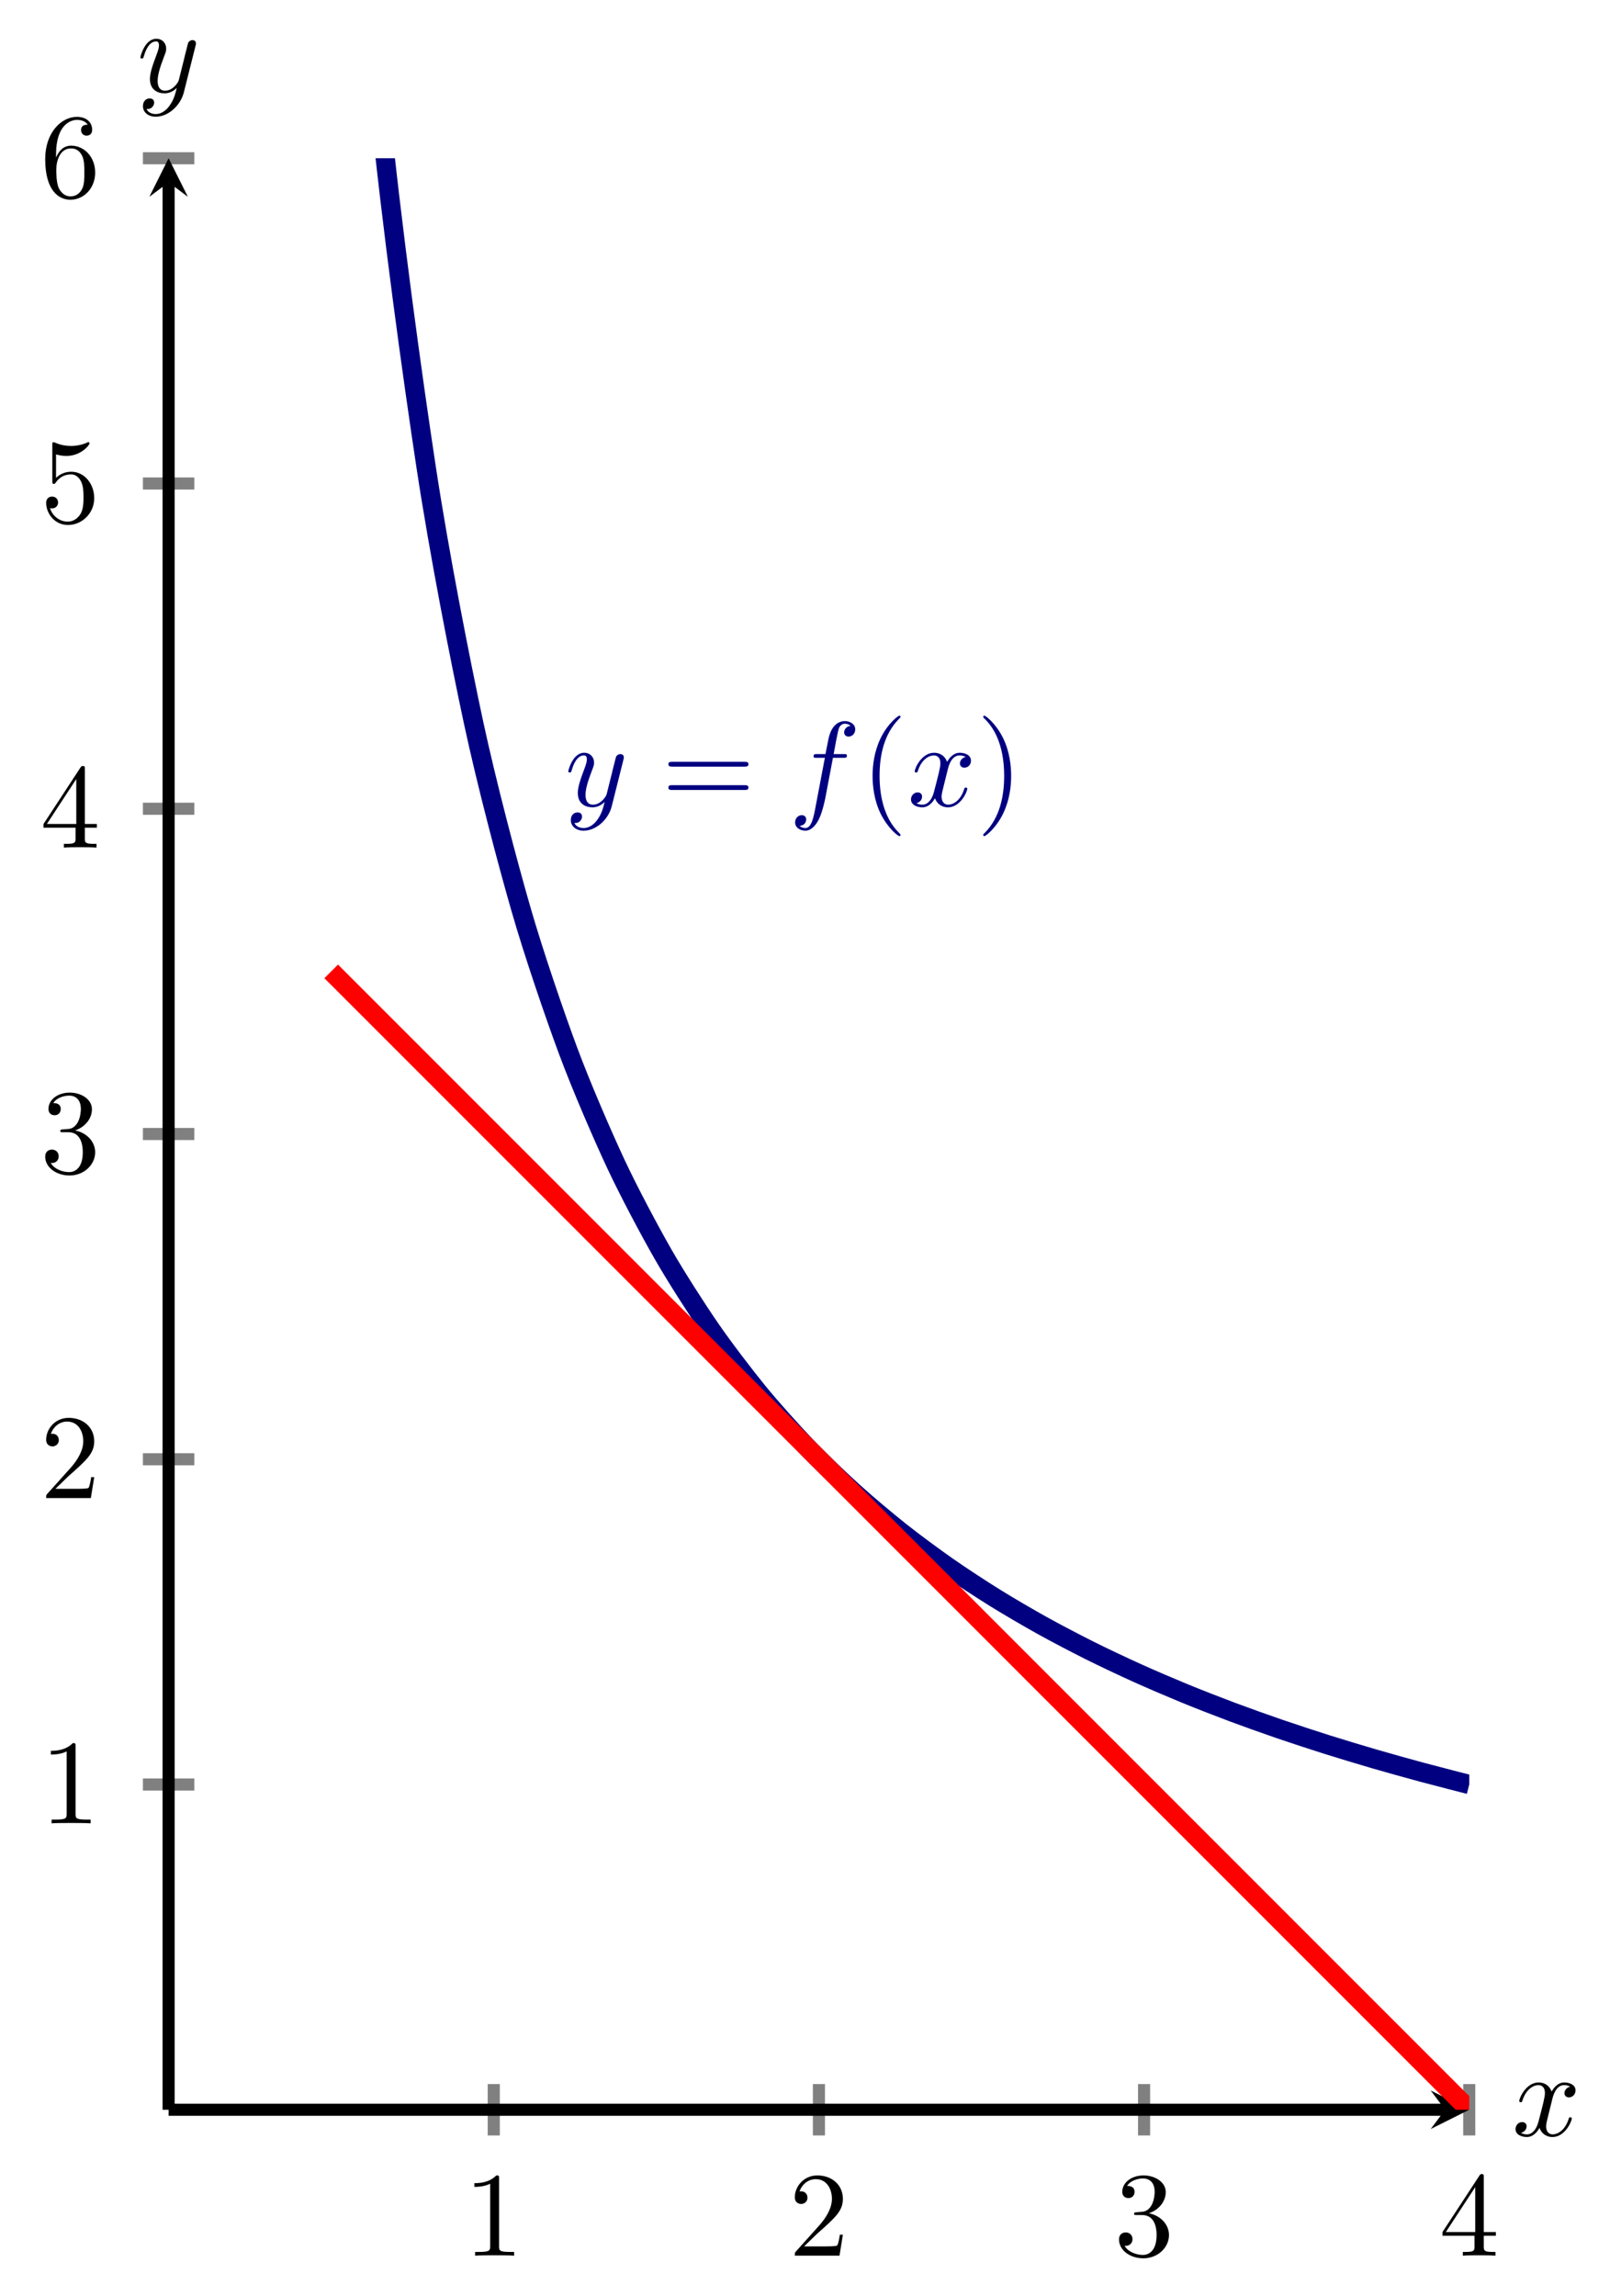 <?xml version="1.0" encoding="UTF-8" standalone="no"?>
<!DOCTYPE svg PUBLIC "-//W3C//DTD SVG 1.1//EN" "http://www.w3.org/Graphics/SVG/1.1/DTD/svg11.dtd">
<svg xmlns="http://www.w3.org/2000/svg" xmlns:xlink="http://www.w3.org/1999/xlink" version="1.1" width="134.096pt" height="189.865pt" viewBox="0 0 134.096 189.865">
<path transform="matrix(1,0,0,-1,13.948,174.478)" stroke-width="1" stroke-linecap="butt" stroke-miterlimit="10" stroke-linejoin="miter" fill="none" stroke="#808080" d="M 26.898 -2.126 L 26.898 2.126 M 53.797 -2.126 L 53.797 2.126 M 80.695 -2.126 L 80.695 2.126 M 107.594 -2.126 L 107.594 2.126 "/>
<path transform="matrix(1,0,0,-1,13.948,174.478)" stroke-width="1" stroke-linecap="butt" stroke-miterlimit="10" stroke-linejoin="miter" fill="none" stroke="#808080" d="M -2.126 26.898 L 2.126 26.898 M -2.126 53.797 L 2.126 53.797 M -2.126 80.695 L 2.126 80.695 M -2.126 107.594 L 2.126 107.594 M -2.126 134.492 L 2.126 134.492 M -2.126 161.39 L 2.126 161.39 "/>
<path transform="matrix(1,0,0,-1,13.948,174.478)" stroke-width="1" stroke-linecap="butt" stroke-miterlimit="10" stroke-linejoin="miter" fill="none" stroke="#000000" d="M 0 0 L 105.601 0 "/>
<path transform="matrix(1,0,0,-1,119.549,174.478)" d="M 1.993 0 L -1.196 1.594 L 0 0 L -1.196 -1.594 "/>
<path transform="matrix(1,0,0,-1,13.948,174.478)" stroke-width="1" stroke-linecap="butt" stroke-miterlimit="10" stroke-linejoin="miter" fill="none" stroke="#000000" d="M 0 0 L 0 159.398 "/>
<path transform="matrix(0,-1,-1,-0,13.948,15.08)" d="M 1.993 0 L -1.196 1.594 L 0 0 L -1.196 -1.594 "/>
<symbol id="font_0_3">
<path d="M .205 .64 C .205 .664 .205 .666 .182 .666 C .12 .602 .032 .602 0 .602 L 0 .571 C .02 .571 .079 .571 .131 .597 L .131 .079 C .131 .043 .128 .031 .038 .031 L .006 .031 L .006 0 C .041 .003 .128 .003 .168 .003 C .208 .003 .295 .003 .33 0 L .33 .031 L .298 .031 C .208 .031 .205 .042 .205 .079 L .205 .64 Z "/>
</symbol>
<use xlink:href="#font_0_3" transform="matrix(9.963,0,0,-9.963,39.242,186.544)"/>
<symbol id="font_0_4">
<path d="M .077 .077 L .183 .18 C .339 .318 .399 .372 .399 .472 C .399 .586 .309 .666 .187 .666 C .074 .666 0 .574 0 .485 C 0 .429 .05 .429 .053 .429 C .07 .429 .105 .441 .105 .482 C .105 .508 .087 .534 .052 .534 C .044 .534 .042 .534 .039 .533 C .062 .598 .116 .635 .174 .635 C .265 .635 .308 .554 .308 .472 C .308 .392 .258 .313 .203 .251 L .011 .037 C 0 .026 0 .024 0 0 L .371 0 L .399 .174 L .374 .174 C .369 .144 .362 .1 .352 .085 C .345 .077 .279 .077 .257 .077 L .077 .077 Z "/>
</symbol>
<use xlink:href="#font_0_4" transform="matrix(9.963,0,0,-9.963,65.751,186.544)"/>
<symbol id="font_0_5">
<path d="M .248 .374 C .33 .401 .388 .471 .388 .55 C .388 .632 .3 .688 .204 .688 C .103 .688 .027 .628 .027 .552 C .027 .519 .049 .5 .078 .5 C .109 .5 .129 .522 .129 .551 C .129 .601 .082 .601 .067 .601 C .098 .65 .164 .663 .2 .663 C .241 .663 .296 .641 .296 .551 C .296 .539 .294 .481 .268 .437 C .238 .389 .204 .386 .179 .385 C .171 .384 .147 .382 .14 .382 C .132 .381 .125 .38 .125 .37 C .125 .359 .132 .359 .149 .359 L .193 .359 C .275 .359 .312 .291 .312 .193 C .312 .057 .243 .028 .199 .028 C .156 .028 .081 .045 .046 .104 C .081 .099 .112 .121 .112 .159 C .112 .195 .085 .215 .056 .215 C .032 .215 0 .201 0 .157 C 0 .066 .093 0 .202 0 C .324 0 .415 .091 .415 .193 C .415 .275 .352 .353 .248 .374 Z "/>
</symbol>
<use xlink:href="#font_0_5" transform="matrix(9.963,0,0,-9.963,92.569,186.763)"/>
<symbol id="font_0_6">
<path d="M .266 .165 L .266 .078 C .266 .042 .264 .031 .19 .031 L .169 .031 L .169 0 C .21 .003 .262 .003 .304 .003 C .346 .003 .399 .003 .44 0 L .44 .031 L .419 .031 C .345 .031 .343 .042 .343 .078 L .343 .165 L .443 .165 L .443 .196 L .343 .196 L .343 .651 C .343 .671 .343 .677 .327 .677 C .318 .677 .315 .677 .307 .665 L 0 .196 L 0 .165 L .266 .165 M .272 .196 L .028 .196 L .272 .569 L .272 .196 Z "/>
</symbol>
<use xlink:href="#font_0_6" transform="matrix(9.963,0,0,-9.963,119.328,186.544)"/>
<use xlink:href="#font_0_3" transform="matrix(9.963,0,0,-9.963,4.208,150.79)"/>
<use xlink:href="#font_0_4" transform="matrix(9.963,0,0,-9.963,3.819,123.892)"/>
<use xlink:href="#font_0_5" transform="matrix(9.963,0,0,-9.963,3.739,97.213)"/>
<use xlink:href="#font_0_6" transform="matrix(9.963,0,0,-9.963,3.6,70.096)"/>
<symbol id="font_0_7">
<path d="M .399 .223 C .399 .342 .317 .442 .209 .442 C .161 .442 .118 .426 .082 .391 L .082 .586 C .102 .58 .135 .573 .167 .573 C .29 .573 .36 .664 .36 .677 C .36 .683 .357 .688 .35 .688 C .349 .688 .347 .688 .342 .685 C .322 .676 .273 .656 .206 .656 C .166 .656 .12 .663 .073 .684 C .065 .687 .063 .687 .061 .687 C .051 .687 .051 .679 .051 .663 L .051 .367 C .051 .349 .051 .341 .065 .341 C .072 .341 .074 .344 .078 .35 C .089 .366 .126 .42 .207 .42 C .259 .42 .284 .374 .292 .356 C .308 .319 .31 .28 .31 .23 C .31 .195 .31 .135 .286 .093 C .262 .054 .225 .028 .179 .028 C .106 .028 .049 .081 .032 .14 C .035 .139 .038 .138 .049 .138 C .082 .138 .099 .163 .099 .187 C .099 .211 .082 .236 .049 .236 C .035 .236 0 .229 0 .183 C 0 .097 .069 0 .181 0 C .297 0 .399 .096 .399 .223 Z "/>
</symbol>
<use xlink:href="#font_0_7" transform="matrix(9.963,0,0,-9.963,3.819,43.417)"/>
<symbol id="font_0_8">
<path d="M .09 .35 L .09 .374 C .09 .627 .214 .663 .265 .663 C .289 .663 .331 .657 .353 .623 C .338 .623 .298 .623 .298 .578 C .298 .547 .322 .532 .344 .532 C .36 .532 .39 .541 .39 .58 C .39 .64 .346 .688 .263 .688 C .135 .688 0 .559 0 .338 C 0 .071 .116 0 .209 0 C .32 0 .415 .094 .415 .226 C .415 .353 .326 .449 .215 .449 C .147 .449 .11 .398 .09 .35 M .209 .028 C .146 .028 .116 .088 .11 .103 C .092 .15 .092 .23 .092 .248 C .092 .326 .124 .426 .214 .426 C .23 .426 .276 .426 .307 .364 C .325 .327 .325 .276 .325 .227 C .325 .179 .325 .129 .308 .093 C .278 .033 .232 .028 .209 .028 Z "/>
</symbol>
<use xlink:href="#font_0_8" transform="matrix(9.963,0,0,-9.963,3.739,16.519)"/>
<clipPath id="cp1">
<path transform="matrix(1,0,0,-1,13.948,174.478)" d="M 0 0 L 107.594 0 L 107.594 161.39 L 0 161.39 Z "/>
</clipPath>
<g clip-path="url(#cp1)">
<path transform="matrix(1,0,0,-1,13.948,174.478)" stroke-width="1.594" stroke-linecap="butt" stroke-miterlimit="10" stroke-linejoin="miter" fill="none" stroke="#000080" d="M 13.449 215.184 C 13.449 215.184 16.283 177.595 17.372 166.595 C 18.46 155.595 20.206 143.098 21.295 135.907 C 22.383 128.716 24.129 119.844 25.217 114.767 C 26.306 109.691 28.051 103.096 29.14 99.317 C 30.228 95.538 31.974 90.457 33.063 87.534 C 34.151 84.61 35.897 80.579 36.985 78.25 C 38.074 75.921 39.819 72.646 40.908 70.746 C 41.996 68.847 43.742 66.136 44.831 64.556 C 45.919 62.977 47.665 60.696 48.753 59.362 C 49.842 58.028 51.587 56.083 52.676 54.942 C 53.764 53.8 55.51 52.122 56.599 51.134 C 57.687 50.145 59.433 48.683 60.521 47.819 C 61.61 46.955 63.355 45.67 64.444 44.909 C 65.532 44.147 67.278 43.008 68.367 42.332 C 69.455 41.656 71.201 40.639 72.289 40.035 C 73.378 39.43 75.123 38.518 76.212 37.974 C 77.3 37.43 79.046 36.607 80.135 36.116 C 81.223 35.624 82.969 34.877 84.057 34.43 C 85.146 33.983 86.891 33.303 87.98 32.895 C 89.068 32.487 90.814 31.864 91.903 31.491 C 92.991 31.117 94.737 30.545 95.825 30.201 C 96.914 29.858 98.659 29.331 99.748 29.014 C 100.836 28.697 102.582 28.21 103.671 27.916 C 104.759 27.623 107.593 26.898 107.593 26.898 "/>
<symbol id="font_2_3">
<path d="M .457 .586 C .461 .6 .461 .602 .461 .609 C .461 .627 .447 .636 .432 .636 C .422 .636 .406 .63 .397 .615 C .395 .61 .387 .579 .383 .561 C .376 .535 .369 .508 .363 .481 L .318 .301 C .314 .286 .271 .216 .205 .216 C .154 .216 .143 .26 .143 .297 C .143 .343 .16 .405 .194 .493 C .21 .534 .214 .545 .214 .565 C .214 .61 .182 .647 .132 .647 C .037 .647 0 .502 0 .493 C 0 .483 .01 .483 .012 .483 C .022 .483 .023 .485 .028 .501 C .055 .595 .095 .625 .129 .625 C .137 .625 .154 .625 .154 .593 C .154 .568 .144 .542 .137 .523 C .097 .417 .079 .36 .079 .313 C .079 .224 .142 .194 .201 .194 C .24 .194 .274 .211 .302 .239 C .289 .187 .277 .138 .237 .085 C .211 .051 .173 .022 .127 .022 C .113 .022 .068 .025 .051 .064 C .067 .064 .08 .064 .094 .076 C .104 .085 .114 .098 .114 .117 C .114 .148 .087 .152 .077 .152 C .054 .152 .021 .136 .021 .087 C .021 .037 .065 0 .127 0 C .23 0 .333 .091 .361 .204 L .457 .586 Z "/>
</symbol>
<use xlink:href="#font_2_3" transform="matrix(9.963,0,0,-9.963,47.012,68.699)" fill="#000080"/>
<symbol id="font_0_9">
<path d="M .631 .194 C .646 .194 .665 .194 .665 .214 C .665 .234 .646 .234 .632 .234 L .033 .234 C .019 .234 0 .234 0 .214 C 0 .194 .019 .194 .034 .194 L .631 .194 M .632 0 C .646 0 .665 0 .665 .02 C .665 .04 .646 .04 .631 .04 L .034 .04 C .019 .04 0 .04 0 .02 C 0 0 .019 0 .033 0 L .632 0 Z "/>
</symbol>
<use xlink:href="#font_0_9" transform="matrix(9.963,0,0,-9.963,55.29,65.332)" fill="#000080"/>
<symbol id="font_2_1">
<path d="M .314 .605 L .4 .605 C .42 .605 .43 .605 .43 .625 C .43 .636 .42 .636 .403 .636 L .32 .636 L .341 .75 C .345 .771 .359 .842 .365 .854 C .374 .873 .391 .888 .412 .888 C .416 .888 .442 .888 .461 .87 C .417 .866 .407 .831 .407 .816 C .407 .793 .425 .781 .444 .781 C .47 .781 .499 .803 .499 .841 C .499 .887 .453 .91 .412 .91 C .378 .91 .315 .892 .285 .793 C .279 .772 .276 .762 .252 .636 L .183 .636 C .164 .636 .153 .636 .153 .617 C .153 .605 .162 .605 .181 .605 L .247 .605 L .172 .21 C .154 .113 .137 .022 .085 .022 C .081 .022 .056 .022 .037 .04 C .083 .043 .092 .079 .092 .094 C .092 .117 .074 .129 .055 .129 C .029 .129 0 .107 0 .069 C 0 .024 .044 0 .085 0 C .14 0 .18 .059 .198 .097 C .23 .16 .253 .281 .254 .288 L .314 .605 Z "/>
</symbol>
<use xlink:href="#font_2_1" transform="matrix(9.963,0,0,-9.963,65.776,68.699)" fill="#000080"/>
<symbol id="font_0_1">
<path d="M .232 .01 C .232 .013 .232 .015 .215 .032 C .09 .158 .058 .347 .058 .5 C .058 .674 .096 .848 .219 .973 C .232 .985 .232 .987 .232 .99 C .232 .997 .228 1 .222 1 C .212 1 .122 .932 .063 .805 C .012 .695 0 .584 0 .5 C 0 .422 .011 .301 .066 .188 C .126 .065 .212 0 .222 0 C .228 0 .232 .003 .232 .01 Z "/>
</symbol>
<use xlink:href="#font_0_1" transform="matrix(9.963,0,0,-9.963,72.184,69.148)" fill="#000080"/>
<symbol id="font_2_2">
<path d="M .305 .313 C .311 .339 .334 .431 .404 .431 C .409 .431 .433 .431 .454 .418 C .426 .413 .406 .388 .406 .364 C .406 .348 .417 .329 .444 .329 C .466 .329 .498 .347 .498 .387 C .498 .439 .439 .453 .405 .453 C .347 .453 .312 .4 .3 .377 C .275 .443 .221 .453 .192 .453 C .088 .453 .031 .324 .031 .299 C .031 .289 .041 .289 .043 .289 C .051 .289 .054 .291 .056 .3 C .09 .406 .156 .431 .19 .431 C .209 .431 .244 .422 .244 .364 C .244 .333 .227 .266 .19 .126 C .174 .064 .139 .022 .095 .022 C .089 .022 .066 .022 .045 .035 C .07 .04 .092 .061 .092 .089 C .092 .116 .07 .124 .055 .124 C .025 .124 0 .098 0 .066 C 0 .02 .05 0 .094 0 C .16 0 .196 .07 .199 .076 C .211 .039 .247 0 .307 0 C .41 0 .467 .129 .467 .154 C .467 .164 .458 .164 .455 .164 C .446 .164 .444 .16 .442 .153 C .409 .046 .341 .022 .309 .022 C .27 .022 .254 .054 .254 .088 C .254 .11 .26 .132 .271 .176 L .305 .313 Z "/>
</symbol>
<use xlink:href="#font_2_2" transform="matrix(9.963,0,0,-9.963,75.362,66.767)" fill="#000080"/>
<symbol id="font_0_2">
<path d="M .232 .5 C .232 .578 .221 .699 .166 .812 C .106 .935 .02 1 .01 1 C .004 1 0 .996 0 .99 C 0 .987 0 .985 .019 .967 C .117 .868 .174 .709 .174 .5 C .174 .329 .137 .153 .013 .027 C 0 .015 0 .013 0 .01 C 0 .004 .004 0 .01 0 C .02 0 .11 .068 .169 .195 C .22 .305 .232 .416 .232 .5 Z "/>
</symbol>
<use xlink:href="#font_0_2" transform="matrix(9.963,0,0,-9.963,81.335,69.148)" fill="#000080"/>
<path transform="matrix(1,0,0,-1,13.948,174.478)" stroke-width="1.594" stroke-linecap="butt" stroke-miterlimit="10" stroke-linejoin="miter" fill="none" stroke="#ff0000" d="M 13.449 94.144 C 13.449 94.144 16.283 91.31 17.372 90.222 C 18.46 89.133 20.206 87.388 21.295 86.299 C 22.383 85.21 24.129 83.465 25.217 82.376 C 26.306 81.288 28.051 79.542 29.14 78.454 C 30.228 77.365 31.974 75.619 33.063 74.531 C 34.151 73.442 35.897 71.697 36.985 70.608 C 38.074 69.52 39.819 67.774 40.908 66.686 C 41.996 65.597 43.742 63.851 44.831 62.763 C 45.919 61.674 47.665 59.929 48.753 58.84 C 49.842 57.752 51.587 56.006 52.676 54.918 C 53.764 53.829 55.51 52.083 56.599 50.995 C 57.687 49.906 59.433 48.161 60.521 47.072 C 61.61 45.984 63.355 44.238 64.444 43.15 C 65.532 42.061 67.278 40.315 68.367 39.227 C 69.455 38.138 71.201 36.393 72.289 35.304 C 73.378 34.216 75.123 32.47 76.212 31.382 C 77.3 30.293 79.046 28.547 80.135 27.459 C 81.223 26.37 82.969 24.625 84.057 23.536 C 85.146 22.448 86.891 20.702 87.98 19.614 C 89.068 18.525 90.814 16.779 91.903 15.691 C 92.991 14.602 94.737 12.857 95.825 11.768 C 96.914 10.68 98.659 8.934 99.748 7.846 C 100.836 6.757 102.582 5.011 103.671 3.923 C 104.759 2.834 107.593 0 107.593 0 "/>
</g>
<use xlink:href="#font_2_2" transform="matrix(9.963,0,0,-9.963,125.371,176.733)"/>
<use xlink:href="#font_2_3" transform="matrix(9.963,0,0,-9.963,11.616,9.652)"/>
</svg>
